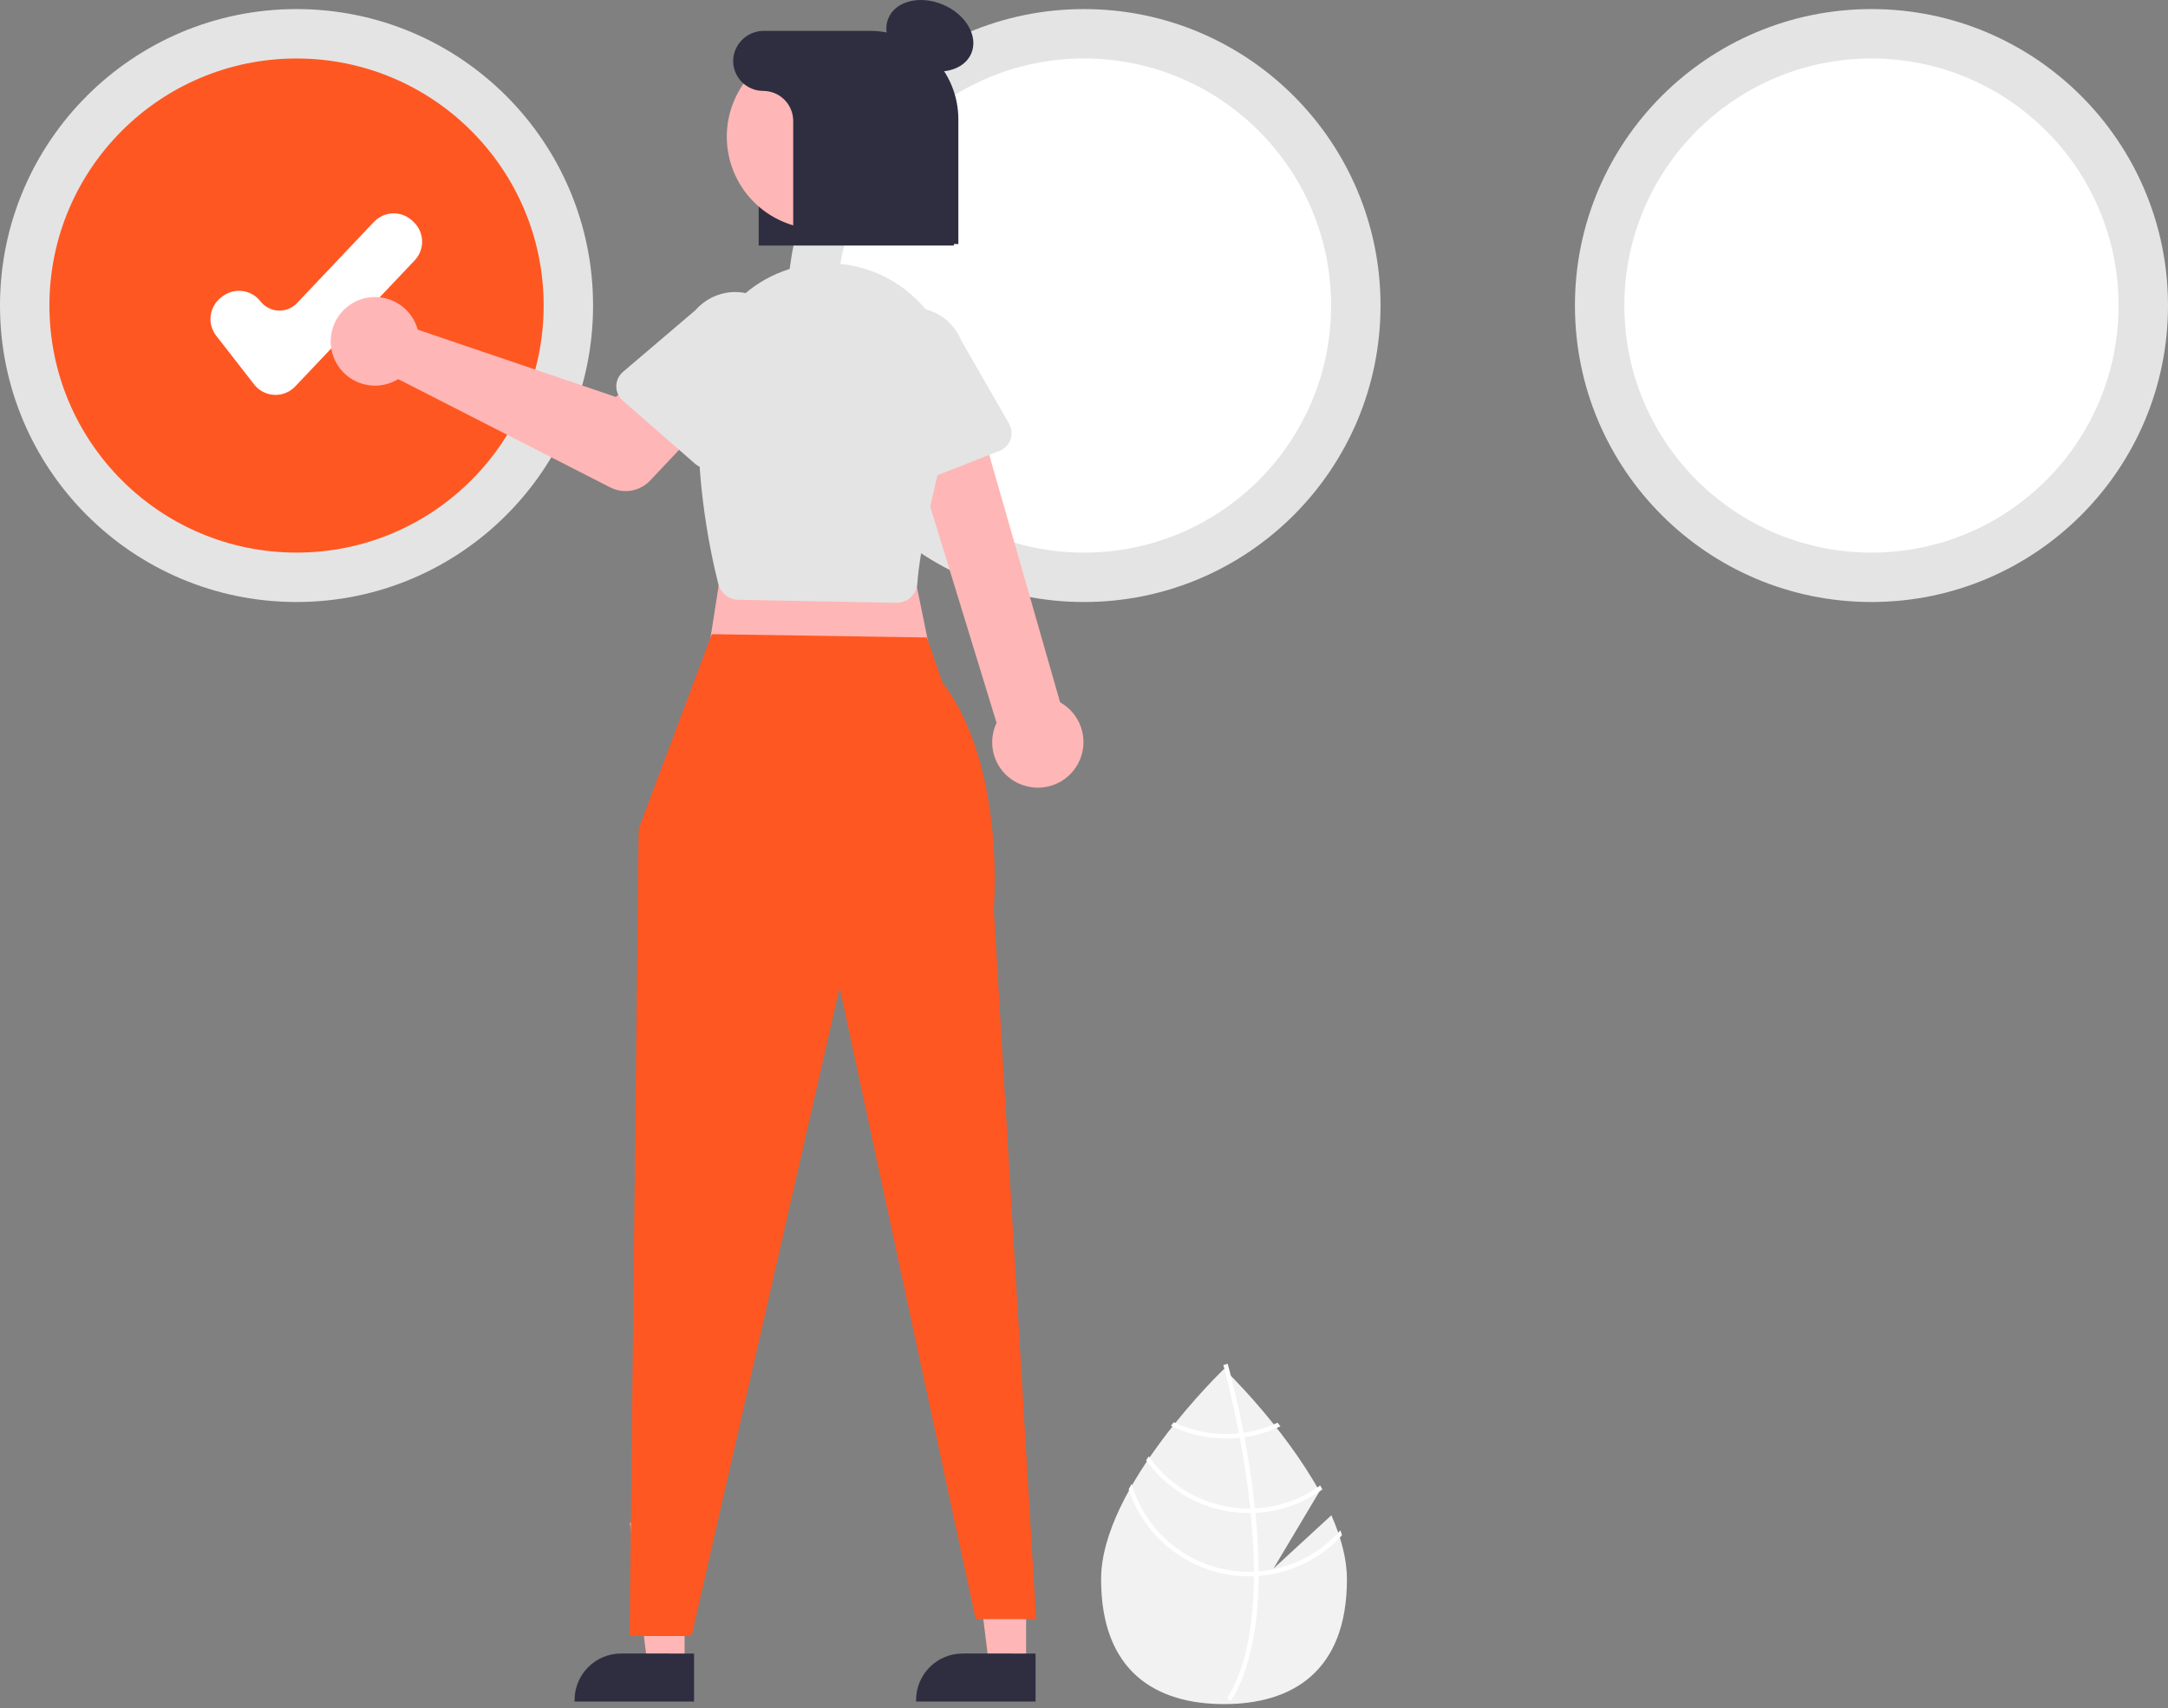 <svg width="722" height="569" viewBox="0 0 722 569" fill="none" xmlns="http://www.w3.org/2000/svg">
<rect x="0" y="0" width="722" height="569" fill="#808080" stroke="none"/>
<g clip-path="url(#clip0)">
<path d="M443.382 504.734L424.113 522.473L439.426 496.779C427.362 474.9 407.63 455.992 407.63 455.992C407.63 455.992 366.693 495.212 366.693 526.042C366.693 556.872 385.021 567.636 407.63 567.636C430.238 567.636 448.566 556.872 448.566 526.042C448.566 519.18 446.535 511.902 443.382 504.734Z" fill="#F2F2F2"/>
<path d="M419.157 523.434V524.953C419.067 542.617 416.088 556.399 410.243 566.104C410.16 566.247 410.07 566.382 409.987 566.525L409.332 566.127L408.708 565.735C415.193 555.256 417.487 540.443 417.57 525.036C417.578 524.539 417.585 524.035 417.578 523.531C417.555 517.009 417.156 510.411 416.517 504.002C416.472 503.505 416.419 503.001 416.366 502.497C415.479 494.041 414.2 485.961 412.891 478.943C412.801 478.446 412.703 477.95 412.605 477.461C410.341 465.589 408.031 456.99 407.504 455.087C407.444 454.854 407.407 454.726 407.399 454.696L408.114 454.493L408.121 454.485L408.843 454.282C408.851 454.312 408.979 454.741 409.189 455.539C409.994 458.518 412.086 466.605 414.14 477.272C414.23 477.754 414.328 478.25 414.418 478.747C415.486 484.442 416.532 490.806 417.359 497.487C417.57 499.164 417.758 500.819 417.924 502.452C417.984 502.956 418.037 503.46 418.082 503.957C418.774 510.885 419.132 517.378 419.157 523.434Z" fill="white"/>
<path d="M414.14 477.272C413.636 477.34 413.124 477.408 412.605 477.46C411.195 477.606 409.779 477.678 408.362 477.679C402.323 477.687 396.358 476.34 390.909 473.737C390.593 474.135 390.277 474.534 389.953 474.94C395.686 477.739 401.983 479.19 408.362 479.183C409.875 479.183 411.386 479.103 412.891 478.943C413.402 478.89 413.914 478.822 414.418 478.747C418.579 478.15 422.624 476.925 426.417 475.113C426.094 474.7 425.778 474.293 425.469 473.895C421.88 475.572 418.062 476.711 414.14 477.272V477.272Z" fill="white"/>
<path d="M417.924 502.452C417.405 502.482 416.886 502.497 416.366 502.497C416.208 502.505 416.043 502.505 415.885 502.505C409.341 502.505 402.894 500.922 397.094 497.892C391.293 494.863 386.311 490.475 382.573 485.104C382.272 485.548 381.971 485.992 381.678 486.443C385.574 491.878 390.71 496.306 396.658 499.361C402.607 502.415 409.198 504.009 415.885 504.009C416.096 504.009 416.306 504.009 416.517 504.002C417.044 503.994 417.563 503.979 418.082 503.956C426.114 503.545 433.858 500.829 440.387 496.133C440.147 495.689 439.906 495.245 439.658 494.801C433.312 499.412 425.759 502.071 417.924 502.452V502.452Z" fill="white"/>
<path d="M419.157 523.434C418.631 523.479 418.104 523.509 417.578 523.531C417.013 523.554 416.449 523.569 415.885 523.569C407.092 523.559 398.538 520.701 391.505 515.422C384.472 510.144 379.337 502.73 376.871 494.289C376.532 494.899 376.194 495.501 375.87 496.11C378.649 504.531 384.012 511.862 391.195 517.061C398.378 522.261 407.017 525.064 415.885 525.074C416.449 525.074 417.013 525.066 417.57 525.036C418.104 525.021 418.631 524.991 419.157 524.953C429.794 524.121 439.717 519.278 446.917 511.404C446.759 510.848 446.579 510.298 446.398 509.742C439.444 517.674 429.673 522.586 419.157 523.434V523.434Z" fill="white"/>
<path d="M98.754 200.532C153.294 200.532 197.508 156.318 197.508 101.778C197.508 47.238 153.294 3.024 98.754 3.024C44.214 3.024 0 47.238 0 101.778C0 156.318 44.214 200.532 98.754 200.532Z" fill="#E4E4E4"/>
<path d="M98.754 184.073C144.204 184.073 181.049 147.228 181.049 101.778C181.049 56.328 144.204 19.483 98.754 19.483C53.304 19.483 16.459 56.328 16.459 101.778C16.459 147.228 53.304 184.073 98.754 184.073Z" fill="#FF5722"/>
<path d="M361 200.532C415.54 200.532 459.754 156.318 459.754 101.778C459.754 47.238 415.54 3.024 361 3.024C306.46 3.024 262.246 47.238 262.246 101.778C262.246 156.318 306.46 200.532 361 200.532Z" fill="#E4E4E4"/>
<path d="M361 184.073C406.45 184.073 443.295 147.228 443.295 101.778C443.295 56.328 406.45 19.483 361 19.483C315.55 19.483 278.705 56.328 278.705 101.778C278.705 147.228 315.55 184.073 361 184.073Z" fill="white"/>
<path d="M623.246 200.532C677.786 200.532 722 156.318 722 101.778C722 47.238 677.786 3.024 623.246 3.024C568.706 3.024 524.492 47.238 524.492 101.778C524.492 156.318 568.706 200.532 623.246 200.532Z" fill="#E4E4E4"/>
<path d="M623.246 184.073C668.696 184.073 705.541 147.228 705.541 101.778C705.541 56.328 668.696 19.483 623.246 19.483C577.796 19.483 540.951 56.328 540.951 101.778C540.951 147.228 577.796 184.073 623.246 184.073Z" fill="white"/>
<path d="M91.761 131.538C91.614 131.538 91.466 131.534 91.319 131.527C90.017 131.464 88.745 131.121 87.589 130.52C86.432 129.919 85.42 129.076 84.62 128.047L71.996 111.816C70.527 109.922 69.868 107.522 70.165 105.143C70.463 102.764 71.692 100.6 73.582 99.125L74.037 98.772C75.931 97.302 78.331 96.644 80.71 96.941C83.09 97.238 85.254 98.467 86.728 100.358C87.44 101.273 88.341 102.023 89.369 102.557C90.397 103.092 91.529 103.398 92.686 103.454C93.844 103.51 95 103.316 96.075 102.884C97.151 102.452 98.12 101.793 98.917 100.952L124.55 73.894C125.367 73.032 126.345 72.339 127.43 71.855C128.515 71.371 129.684 71.106 130.871 71.074C132.058 71.042 133.24 71.244 134.35 71.668C135.459 72.093 136.473 72.732 137.335 73.549L137.754 73.946C139.495 75.595 140.51 77.869 140.574 80.266C140.639 82.664 139.749 84.989 138.099 86.73L98.324 128.714C97.48 129.606 96.462 130.317 95.334 130.802C94.205 131.288 92.989 131.538 91.761 131.538V131.538Z" fill="white"/>
<path d="M317.657 81.782H252.657V25.253C252.724 21.752 254.176 18.422 256.695 15.99C259.214 13.559 262.594 12.225 266.094 12.282H287.701C304.219 12.282 317.657 25.254 317.657 41.199V81.782Z" fill="#2F2E41"/>
<path d="M341.722 554.819L329.383 554.818L323.512 507.223L341.724 507.224L341.722 554.819Z" fill="#FFB6B6"/>
<path d="M344.869 566.78L305.081 566.779V566.275C305.081 562.168 306.713 558.229 309.617 555.325C312.522 552.421 316.461 550.789 320.568 550.789H320.569L344.87 550.79L344.869 566.78Z" fill="#2F2E41"/>
<path d="M227.987 554.819L215.647 554.818L209.777 507.223L227.989 507.224L227.987 554.819Z" fill="#FFB6B6"/>
<path d="M231.134 566.78L191.346 566.779V566.275C191.346 562.168 192.978 558.229 195.882 555.325C198.786 552.421 202.725 550.789 206.833 550.789H206.834L231.135 550.79L231.134 566.78Z" fill="#2F2E41"/>
<path d="M242.886 172.448L234.834 223.78L311.328 224.786L301.263 175.468L242.886 172.448Z" fill="#FFB6B6"/>
<path d="M237.054 211.246L212.691 276.118L209.671 544.958H230.305L279.623 328.96L324.916 539.32H345.046L330.955 302.791C330.955 302.791 335.11 255.317 313.844 227.303L308.668 212.348L237.054 211.246Z" fill="#FF5722"/>
<path d="M341.558 261.817C339.428 261.237 337.451 260.197 335.767 258.77C334.083 257.342 332.732 255.564 331.809 253.558C330.887 251.552 330.416 249.369 330.428 247.161C330.441 244.954 330.938 242.776 331.883 240.781L299.341 134.687L323.277 129.942L353.04 233.937C356.286 235.747 358.755 238.686 359.979 242.195C361.203 245.704 361.098 249.54 359.682 252.977C358.267 256.414 355.64 259.212 352.3 260.841C348.959 262.47 345.137 262.818 341.558 261.817H341.558Z" fill="#FFB6B6"/>
<path d="M298.492 200.797L245.763 199.779C244.256 199.747 242.801 199.222 241.62 198.284C240.44 197.346 239.6 196.047 239.229 194.586C236.402 183.394 230.183 154.226 233.481 125.176C234.132 119.548 235.906 114.108 238.696 109.177C241.486 104.247 245.237 99.926 249.727 96.471C254.217 93.015 259.354 90.496 264.834 89.061C270.315 87.625 276.027 87.304 281.634 88.115C287.549 88.962 293.218 91.05 298.269 94.242C303.32 97.433 307.639 101.657 310.943 106.636C314.247 111.614 316.461 117.235 317.439 123.129C318.418 129.023 318.14 135.058 316.622 140.837C309.985 166.043 306.235 184.076 305.479 194.435C305.367 195.933 304.768 197.353 303.773 198.478C302.778 199.604 301.442 200.372 299.969 200.667V200.667C299.531 200.754 299.085 200.798 298.639 200.798C298.59 200.798 298.541 200.798 298.492 200.797Z" fill="#E4E4E4"/>
<path d="M138.322 107.605C138.639 108.315 138.899 109.05 139.1 109.801L205.103 132.229L217.856 121.087L237.187 138.137L216.526 160.055C214.857 161.826 212.658 163.008 210.26 163.422C207.863 163.837 205.395 163.463 203.228 162.356L132.601 126.28C130.047 127.847 127.077 128.599 124.085 128.436C121.093 128.273 118.222 127.204 115.853 125.369C113.484 123.535 111.729 121.022 110.823 118.166C109.916 115.311 109.901 112.246 110.779 109.381C111.656 106.517 113.385 103.987 115.736 102.129C118.086 100.27 120.947 99.172 123.937 98.979C126.927 98.786 129.905 99.508 132.474 101.049C135.044 102.59 137.084 104.876 138.322 107.605V107.605Z" fill="#FFB6B6"/>
<path d="M205.24 128.652C205.245 127.743 205.446 126.846 205.829 126.022C206.213 125.198 206.77 124.466 207.462 123.877L231.629 103.291C234.687 99.786 239.011 97.638 243.651 97.316C248.291 96.995 252.87 98.527 256.382 101.577C259.894 104.626 262.053 108.944 262.386 113.584C262.719 118.223 261.198 122.805 258.157 126.325L240.947 153.124C240.456 153.889 239.806 154.539 239.041 155.03C238.276 155.521 237.414 155.841 236.514 155.969C235.614 156.096 234.697 156.029 233.826 155.77C232.955 155.511 232.149 155.068 231.464 154.47L207.404 133.455C206.719 132.857 206.171 132.119 205.797 131.29C205.424 130.461 205.234 129.561 205.24 128.652V128.652Z" fill="#E4E4E4"/>
<path d="M297.883 161.561C297.079 161.138 296.375 160.546 295.82 159.826C295.265 159.106 294.872 158.275 294.667 157.39L287.522 126.458C285.82 122.129 285.904 117.303 287.756 113.036C289.607 108.77 293.075 105.412 297.399 103.699C301.723 101.985 306.55 102.057 310.821 103.897C315.092 105.737 318.46 109.196 320.184 113.515L336.049 141.133C336.501 141.921 336.779 142.797 336.862 143.702C336.946 144.608 336.833 145.52 336.532 146.378C336.231 147.235 335.749 148.018 335.118 148.673C334.487 149.327 333.723 149.838 332.877 150.17L303.143 161.851C302.297 162.184 301.389 162.331 300.481 162.28C299.573 162.23 298.687 161.985 297.883 161.561Z" fill="#E4E4E4"/>
<path d="M323.463 17.806C325.904 12.09 321.706 4.818 314.085 1.563C306.464 -1.692 298.307 0.302 295.866 6.017C293.424 11.733 297.623 19.005 305.244 22.261C312.864 25.516 321.021 23.521 323.463 17.806Z" fill="#2F2E41"/>
<path d="M299.822 60.29C307.975 45.377 302.494 26.678 287.58 18.526C272.667 10.373 253.968 15.854 245.816 30.767C237.663 45.681 243.144 64.38 258.058 72.532C272.971 80.685 291.67 75.204 299.822 60.29Z" fill="#FFB6B6"/>
<path d="M289.701 10.282H254.5C251.919 10.249 249.421 11.192 247.507 12.923C245.593 14.655 244.404 17.045 244.179 19.616C244.088 20.983 244.279 22.353 244.739 23.643C245.199 24.932 245.919 26.114 246.855 27.114C247.79 28.114 248.921 28.911 250.177 29.456C251.433 30.001 252.788 30.282 254.158 30.282V30.282C256.81 30.282 259.353 31.336 261.229 33.211C263.104 35.086 264.158 37.63 264.158 40.282V81.282H319.158V39.739C319.158 35.87 318.396 32.04 316.915 28.466C315.435 24.892 313.265 21.645 310.53 18.91C307.795 16.174 304.547 14.005 300.973 12.524C297.4 11.044 293.569 10.282 289.701 10.282V10.282Z" fill="#2F2E41"/>
</g>
<defs>
<clipPath id="clip0">
<rect width="722" height="568.282" fill="white"/>
</clipPath>
</defs>
</svg>
